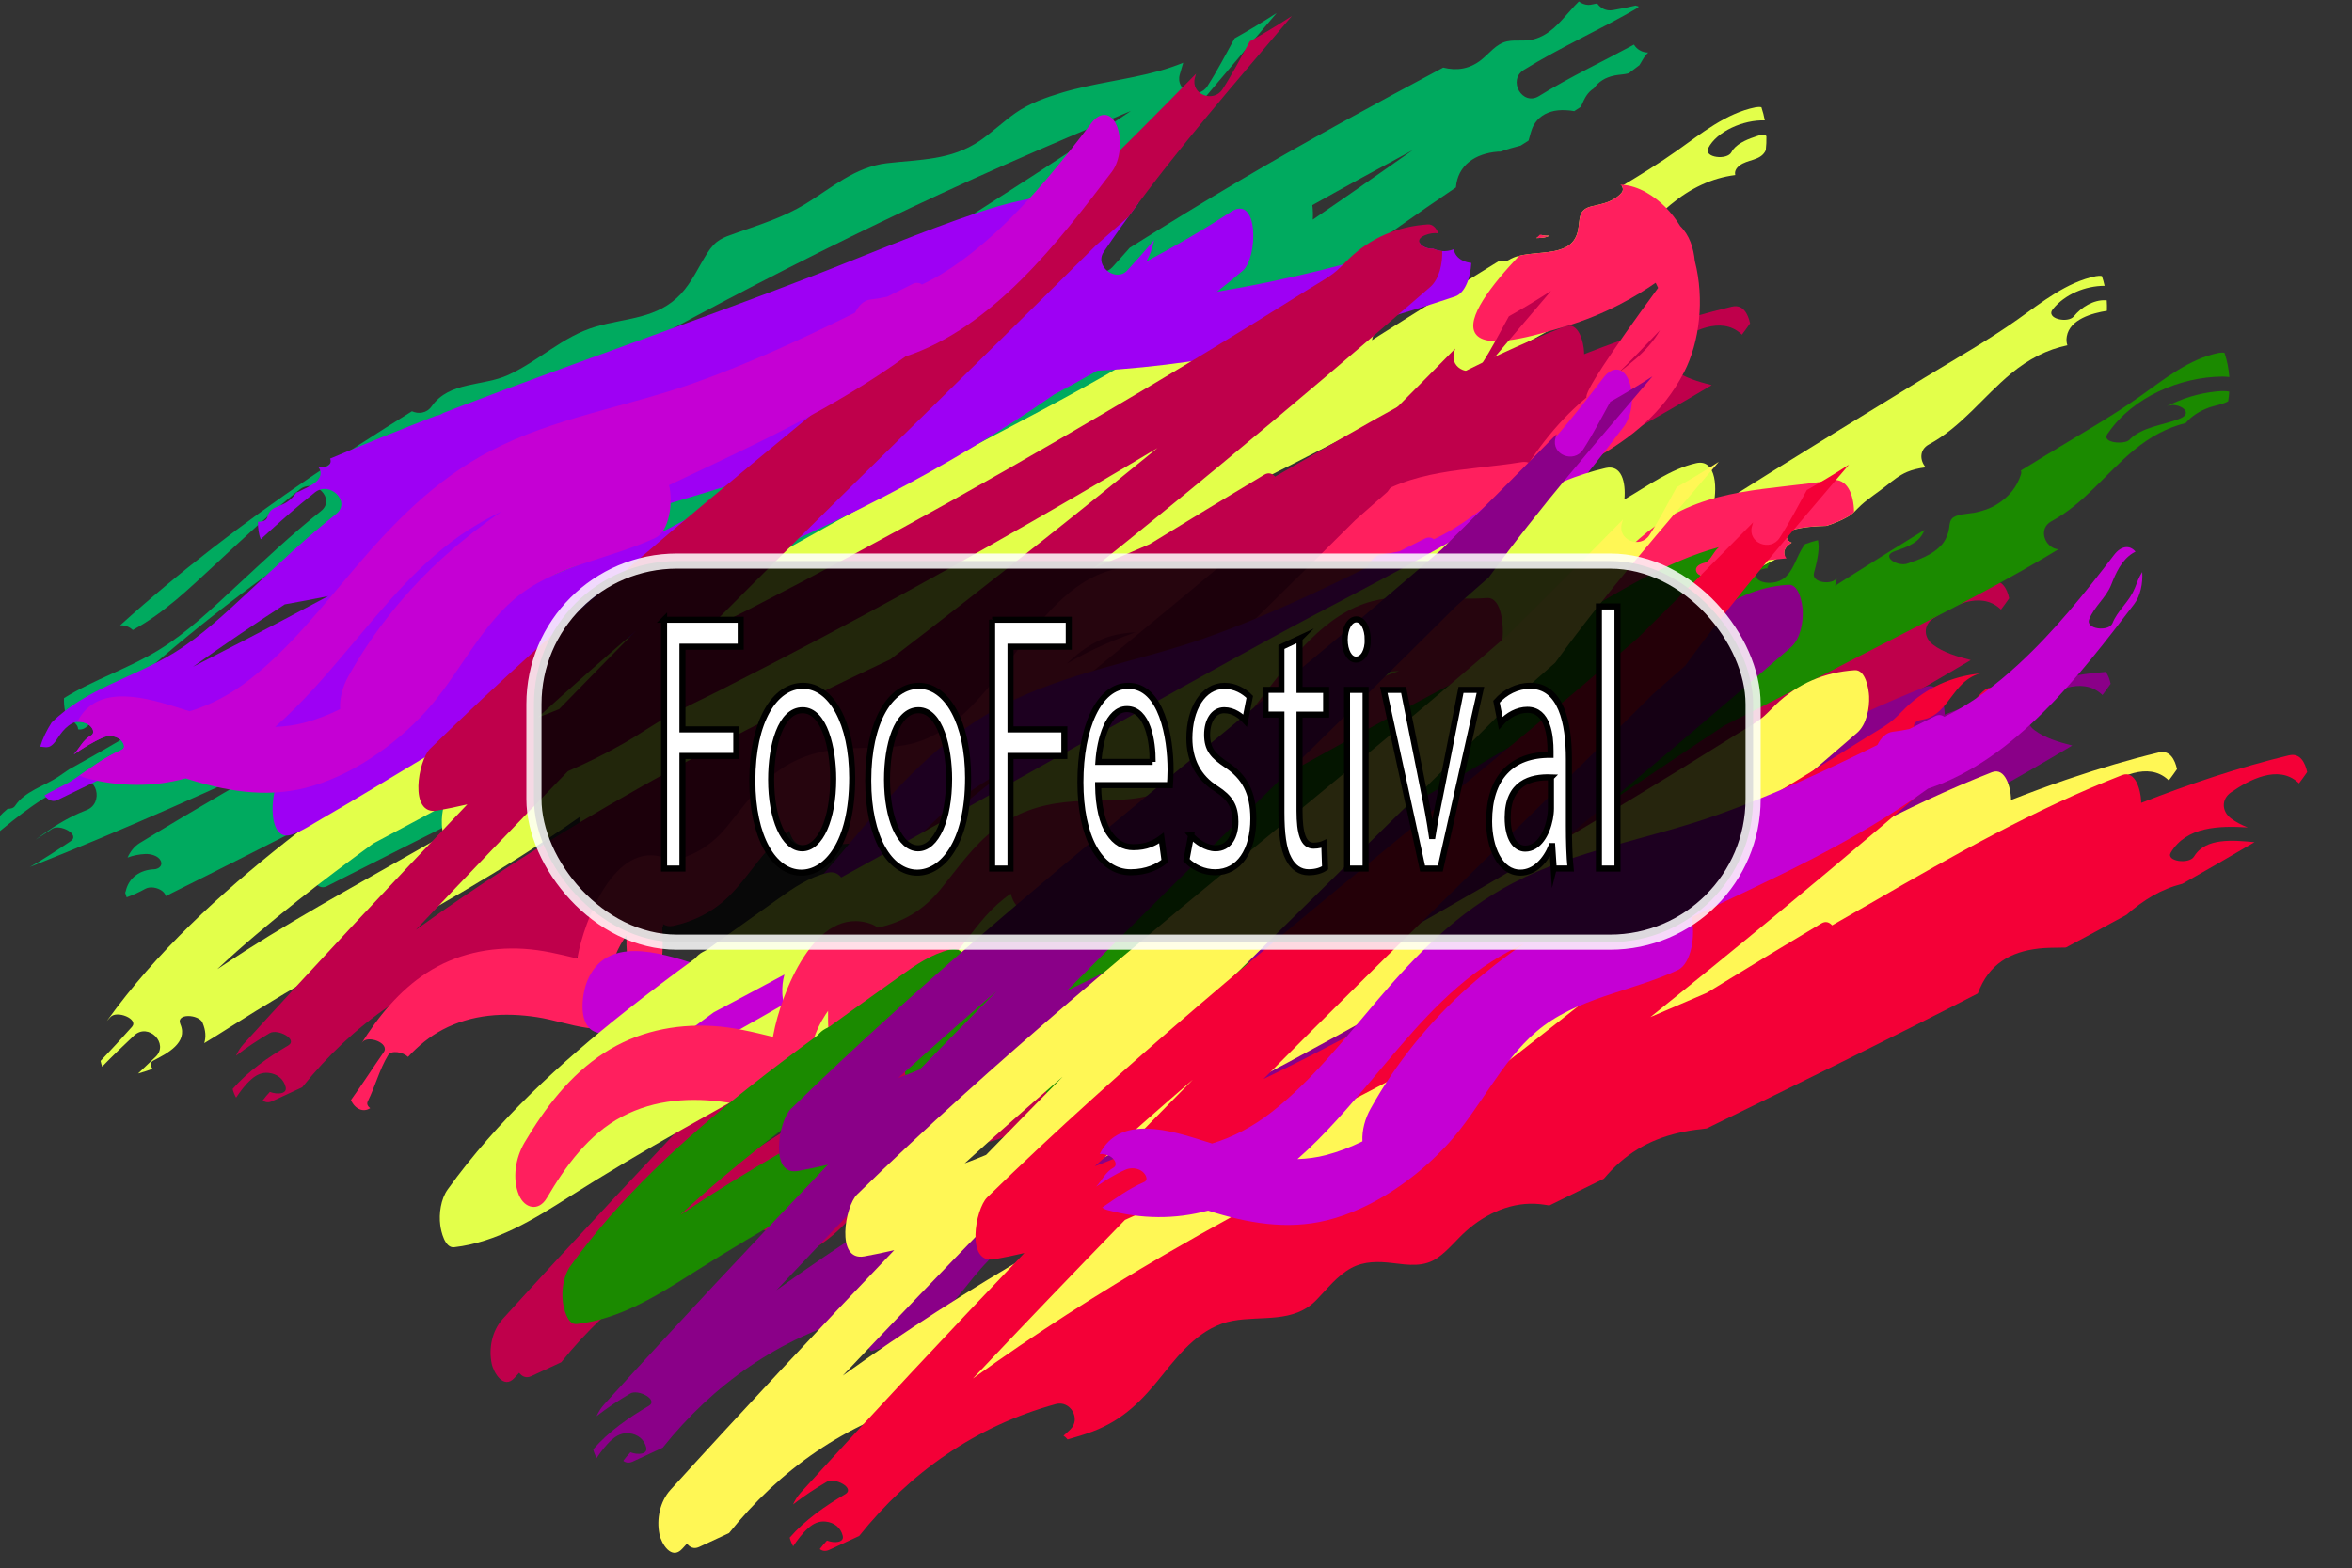 <?xml version="1.0" encoding="UTF-8"?><svg id="Layer_1" xmlns="http://www.w3.org/2000/svg" width="777.47" height="518.45" viewBox="0 0 777.47 518.45"><rect x="0" y="0" width="777.47" height="518.45" fill="#333333" stroke="none"/><defs><style>.cls-1{fill:#fff755;}.cls-2{fill:#00aa5f;}.cls-3{fill:#bf004b;}.cls-4{fill:#c500d4;}.cls-5{fill:#8a0088;}.cls-6{opacity:.85;stroke:#fff;stroke-width:5px;}.cls-6,.cls-7{stroke-miterlimit:10;}.cls-8{fill:#9e00f4;}.cls-9{fill:#1b8a00;}.cls-10{fill:#ff1f5e;}.cls-11{fill:#e3ff4a;}.cls-7{fill:#fff;stroke:#000;stroke-width:2px;}.cls-12{fill:#f40037;}</style></defs><path class="cls-2" d="M481.27,61.94c.57-7.25,6.3-11.22,13.92-11.8,.27-.02,.54-.02,.83-.01,2.16-.78,4.26-1.38,6.07-1.84,.18-.05,.37-.09,.55-.14,.88-.56,1.76-1.11,2.63-1.67,.53-1.69,.83-3.49,1.68-5.04,1.43-2.62,3.87-4.16,6.77-4.76,1.73-.36,3.52-.31,5.26-.14,.59,.06,1.05,.14,1.4,.21,.73-.48,1.46-.96,2.18-1.44,.04-.1,.08-.19,.13-.3,1.18-2.7,2.03-4.43,4.19-5.82,1.54-2.17,3.69-3.59,6.83-4.23,1.5-.31,3.14-.31,4.64-.72,1.2-.89,2.39-1.79,3.58-2.7,.75-1.14,1.34-2.43,2.2-3.44,.23-.27,.46-.51,.7-.74-.09,0-.17,0-.26,0-1.78-.03-3.56-1.07-4.45-2.61-10.47,5.66-21.28,10.74-31.41,17.02-5.48,3.4-10.47-5.27-5-8.66,12.2-7.57,25.39-13.36,37.79-20.59,.05-.13,.09-.27,.13-.4-.32-.1-.65-.19-.97-.28-2.49,.56-4.99,1.09-7.5,1.51-2.32,.39-4.13-.68-5.2-2.22-.58,.1-1.17,.22-1.75,.36-1.52,.37-3.08-.1-4.3-1.01-1.05,.99-2,2.1-2.86,3.06-3.55,3.96-6.72,7.99-12.08,9.45-2.92,.79-5.85,.08-8.74,.67-3.62,.73-5.86,3.98-8.63,6.16-3.86,3.04-8.09,3.63-12.54,2.52-22.48,12.01-44.89,24.15-66.85,37.11-12.37,7.3-24.62,14.82-36.78,22.48-1.9,2.17-3.81,4.33-5.77,6.45-1.64,1.78-3.89,1.77-5.68,.83-6.92,4.43-13.82,8.9-20.69,13.42-24.43,13.13-48.83,26.18-73.6,38.68-44.07,22.25-87.85,45.1-132.15,66.89,2.26-1.38,4.52-2.77,6.78-4.14,21.83-13.28,43.65-26.59,65.41-39.99,32.46-19.98,64.84-40.1,97.02-60.53,25.35-16.1,50.67-32.29,75.53-49.14,13.42-17.1,27.69-33.52,41.75-50.11-4.56,2.94-9.2,5.75-13.93,8.39-2.94,5.34-5.74,10.78-8.99,15.81-3.02,4.67-10.67,1.74-9.14-3.82,.36-1.31,.75-2.62,1.15-3.93-2.57,1.05-5.22,1.95-7.95,2.71-10.61,2.93-21.63,4.02-32.18,7.19-5.29,1.59-10.69,3.5-15.25,6.68-4.13,2.88-7.75,6.42-11.92,9.26-9.49,6.45-19.8,6.11-30.66,7.38-10.55,1.24-18.24,8.15-26.96,13.49-6.98,4.27-14.86,6.77-22.54,9.46-4.93,1.73-7.06,2.34-9.94,6.9-2.82,4.46-4.98,9.43-8.62,13.34-7.72,8.31-18.13,7.9-28.17,10.84-10.92,3.2-18.78,11.35-28.92,15.97-8.42,3.84-19.48,2.08-25.28,10.33-1.69,2.41-4.44,2.64-6.56,1.68-11.48,7.14-22.83,14.48-33.99,22.09-21.83,14.88-42.88,30.96-62.47,48.68,.96-.06,1.95,.16,2.82,.57,.36,.17,.9,.53,1.38,.97,.07-.04,.14-.07,.21-.11,10.04-5.46,18.46-13.62,26.79-21.33,9.22-8.52,18.3-17.18,28.15-24.99,4.99-3.96,12.08,3.11,7.04,7.11-9.85,7.81-18.93,16.47-28.15,24.99-7.96,7.36-16.06,15.15-25.33,20.86-10.11,6.23-21.61,9.85-31.46,16-.05,1.5,.07,2.98,.35,4.36,.17,.83,.51,1.79,.97,2.69,.71,.18,1.39,.49,1.93,.88,.73,.53,1.45,1.5,1.39,2.36,.99,.25,2.09-.03,3.24-1.17,41.72-41.25,91.3-73.58,141.98-102.68,52.39-30.08,105.95-58.37,161.22-82.81,13.79-6.1,27.67-12,41.6-17.77-22.05,14.9-44.46,29.28-66.91,43.55-31.5,20.03-63.2,39.76-94.99,59.34-22.41,13.81-44.88,27.53-67.37,41.21-11.17,6.8-22.31,13.65-33.47,20.47-29.27,17.9-58.24,36.54-88.28,53.13-1.21,.84-2.42,1.68-3.65,2.5-4.66,3.09-11.01,4.73-14.17,9.54-.48,.73-1.43,1.02-2.49,1.01-.51,.44-1.03,.87-1.52,1.33-2.21,2.03-3.39,5.19-3.8,8.35,8.85-7.4,17.72-14.69,28.75-18.91,6.03-2.3,8.6,7.37,2.64,9.65-6.13,2.34-11.61,5.84-16.81,9.8,1.84-1.2,3.67-2.42,5.5-3.64,2.5-1.67,9.44,1.86,6.05,4.13-4.42,2.95-8.83,5.91-13.45,8.51,31.23-12.4,61.93-26.04,92.3-40.41-18.87,10.41-37.52,21.21-55.91,32.45-1.89,1.15-3.21,2.88-4.08,4.85,1.87-.71,3.89-1.1,5.9-1.18,1.68-.07,4.25,.54,5.06,2.25,.76,1.61-.68,2.74-2.24,2.8-4.52,.18-8.35,2.71-9.34,7.28-.04,.18-.11,.33-.18,.47,.14,.51,.3,1.02,.49,1.52,2.1-.77,4.13-1.67,6.1-2.78,1.64-.93,4.03-.44,5.51,.58,.59,.41,1.15,1.09,1.33,1.78,17.69-8.8,35.32-17.71,52.88-26.76-4.36,4.87-6.78,10.36-5.66,17.8,.36,2.36,2.72,7.4,6.02,5.71,38.33-19.51,76.91-38.44,114.78-58.83,38.3-20.62,76.39-41.66,114.04-63.45,18.97-10.98,39.34-20.59,55.95-35.12,2.48-2.17,4.45-9.74,3.69-15.08,15.28-10.47,30.57-20.94,45.81-31.46,13-8.98,25.82-18.28,38.94-27.09ZM192.02,228.67c7.17-5.16,14.36-10.32,21.55-15.46,6.85-3.74,13.69-7.49,20.53-11.24,15.37-7.1,30.77-14.1,46.18-21.12-29.23,16.27-58.58,32.36-88.25,47.82ZM433.8,67.82c10.99-6.17,22.07-12.2,33.18-18.17-7.37,5.12-14.69,10.31-22.07,15.41-3.65,2.52-7.3,5.03-10.96,7.55,.09-1.59,.06-3.26-.15-4.79Z"/><path class="cls-11" d="M512.23,77.88c-.84,.11-1.81,.02-2.71-.2-.57,.35-1.14,.7-1.71,1.05,1.6-.05,3.22-.08,4.42-.85Z"/><path class="cls-11" d="M583.61,44.73c-.88-.6-3,.33-3.84,.61-2.53,.84-6.13,2.41-7.4,4.94-1.41,2.8-9.28,1.84-7.71-1.28,2.81-5.6,11.71-9.45,18.71-9.19-.27-1.46-.64-2.91-1.13-4.37-.59-.11-1.24-.1-1.97,.04-9.68,1.94-17.95,8.68-25.82,14.26-5.92,4.2-12.12,8.03-18.36,11.78,.5,.67,.5,1.59-.13,2.29-2.61,2.92-6.03,3.54-9.68,4.37-4.95,1.13-3.8,4.31-4.75,8.39-2.27,9.69-16.19,5.25-22.67,9.32-.84,.53-2.14,.62-3.39,.42-13.17,8.11-26.33,16.25-39.4,24.52-.86,.54-1.7,1.1-2.55,1.64,1.74-6.26,1.45-16.69-5.37-15.18-8.52,1.9-16.18,7.64-23.75,12,.53-5.8-.97-11.59-6.17-10.4-18.92,4.34-35.69,15.35-52.33,24.88-18.92,10.84-38.5,20.57-57.64,31.03-40.12,21.91-79.82,44.57-119.77,66.78-7.65,4.25-15.32,8.48-22.99,12.69-1.05-1.35-2.52-2.02-4.44-1.57-6.21,1.48-11.35,5.02-16.48,8.69-5.43,3.88-10.87,7.74-16.29,11.63-2.39,1.71-4.76,3.43-7.14,5.15-.47,.25-.93,.5-1.39,.74-1,.53-1.84,1.26-2.53,2.13-7.67,5.61-15.27,11.32-22.72,17.22-21.88,17.33-42.72,36.41-59.08,59.16-.02,.02-.03,.05-.04,.07,.37-.41,.75-.82,1.12-1.23,2.08-2.34,9.43,.62,7.12,3.23-3.39,3.82-6.86,7.57-10.38,11.28,.13,.59,.3,1.25,.52,1.9,3.42-3.54,6.98-6.93,10.56-10.3,4.68-4.41,11.74,2.69,7.04,7.11-1.92,1.81-3.84,3.62-5.73,5.46,1.62-.45,3.21-.98,4.79-1.56-.67-.9-.97-2.08,.28-2.73,4.46-2.28,11.54-5.91,8.93-12-1.64-3.8,6.12-3.3,7.3-.55,1.1,2.56,1.19,4.81,.58,6.79,2.72-1.63,5.41-3.32,8.07-5.02,12.19-7.75,24.56-15.08,37.15-22.18,26.81-15.11,53.92-29.9,79.06-47.72-1.04,6.22,.4,13.45,6.12,12.58,11.87-1.81,22.52-8.82,32.21-15.53,9.63-6.67,18.66-14.14,28.09-21.09,.02,.59,.07,1.15,.13,1.65,.33,2.49,2.2,9.14,6.18,7.05,43.25-22.65,83.86-49.9,124.26-77.19,9.37-6.33,18.78-12.6,28.2-18.82,14.68-7.31,29.19-14.94,43.76-22.5,20.68-10.74,41.63-20.98,61.71-32.81,1.63-.96,3.26-1.94,4.88-2.92-4.31-.3-7.01-6.73-2.28-9.28,10.73-5.78,17.92-15.77,27.15-23.43,6.59-5.47,13.67-8.83,21.4-9.81-.25-1.03,.08-2.12,1.45-3.17,2.56-1.97,6.58-1.57,8.36-4.51,.09-.15,.19-.35,.28-.57,.17-1.53,.23-3.07,.2-4.61-.09-.11-.18-.2-.29-.28ZM146.05,272.58c.04,1.03,.22,2.33,.56,3.59-21.91,12.65-44.31,24.63-65.62,38.25-2.97,1.9-6.03,3.96-9.17,6.01,8.51-7.96,17.48-15.45,26.57-22.66,8.18-6.49,16.55-12.74,24.99-18.89,7.81-4.13,15.59-8.3,23.36-12.49-.57,2.01-.77,4.16-.68,6.19Z"/><path class="cls-8" d="M481.46,84.52c-.48-.63-.74-1.26-.89-2.02,0-.03,0-.06-.02-.09-1.27,.51-2.69,.72-4.03,.59-.73-.07-1.43-.24-2.11-.51-.27-.1-.47-.18-.64-.25-1.93,.15-4.11-.87-4.56-2.09-21.86,6.88-44.27,12.57-66.95,16.3,2.88-2.24,5.71-4.53,8.49-6.9,5.15-4.39,5.33-25.5-3.87-19.51-9.11,5.94-18.47,11.39-28.01,16.45,1.09-1.74,2.07-4.35,2.61-7.09-2.88,3.38-5.8,6.71-8.81,9.97-3.83,4.15-11-1.4-7.83-6.08,3.72-5.51,7.58-10.9,11.53-16.22-8.63-1.34-17.33-2.6-26.09-2.35-9.39,.27-18.16,2.61-27.02,5.57-18.85,6.29-37.1,14.2-55.63,21.34-37.76,14.57-76.06,27.71-113.88,42.12-2.41,.92-4.83,1.85-7.24,2.78-.73,.54-1.54,.83-2.37,.92-11.74,4.56-23.42,9.28-35.02,14.17,.76,1.67-.84,3.52-4.02,2.67h0c.67,.7,1.03,1.6,.82,2.72-.5,2.8-5,4.35-7.16,5.53-.23,.13-.5,.21-.79,.26-1.13,1.69-2.43,2.98-4.41,3.91-2.47,1.16-4.35,1.29-5.18,4.22-.34,1.2-1.66,1.65-3.12,1.56-.01,2.17,.28,4.23,.92,5.81,5.81-5.33,11.69-10.58,17.88-15.48,4.99-3.96,12.08,3.11,7.04,7.11-9.85,7.81-18.93,16.47-28.15,24.99-7.96,7.36-16.06,15.15-25.33,20.86-13.46,8.29-29.36,11.96-40.58,23.13-1.6,2.52-2.91,5.18-3.76,7.95,1.23,.1,2.36,.47,3.47-.2,1.34-.82,2.18-2.52,3.09-3.76,1.12-1.54,2.38-2.86,4.06-3.78,1.64-.89,4.04-.48,5.51,.58,1.11,.81,2.21,2.63,.54,3.54-2.51,1.37-3.67,4.14-5.58,6.19,3.08-2.1,6.22-4.11,9.7-5.61,1.73-.75,3.96-.59,5.51,.58,.98,.75,2.34,2.77,.54,3.54-5.83,2.52-10.7,6.39-15.96,9.88-2.9,1.92-6.45,3.28-9.48,5.19,1.04,1.34,2.58,2.33,4.28,1.51,16.44-7.91,32.75-16.06,48.98-24.38-2.22,3.36-2.62,8.81-1.85,12.54,.51,2.45,2.63,7.37,6.02,5.71,15.73-7.66,31.72-14.72,47.85-21.46-8.61,6.3-17.23,12.59-26.05,18.6-4.8,3.28-6.13,23.26,2.37,20.46,3.64-1.2,7.1-3.59,10.4-5.48,5.5-3.16,10.95-6.42,16.39-9.68,10.54-6.34,21.05-12.71,31.68-18.91,35.11-20.51,70.1-41.21,105.03-62.02,10.98-5,21.86-10.23,32.59-15.79,19.36-10.03,38.13-21.17,56.02-33.64,4.78-2.56,9.53-5.18,14.24-7.88,40.26-2.24,80.33-11.82,118.34-24.56,3.28-1.1,5.11-6.14,5.38-11.09-1.93-.21-3.79-.97-4.9-2.43ZM78.96,212.64c-5.04,2.62-10.1,5.22-15.16,7.81,9.9-7.07,20.32-14.12,30.34-20.64,4.8-.84,9.59-1.76,14.36-2.73-9.82,5.24-19.66,10.44-29.54,15.57Zm149.4-41.76c-2.73,1.45-5.46,2.89-8.19,4.33-23.49,9.61-47.23,18.67-70.75,27.99,14.63-11.46,30.93-20.88,47.76-29.46,6.98-2.1,13.95-4.21,20.92-6.31,12.88-3.89,25.76-7.77,38.61-11.76-9.45,5.08-18.88,10.18-28.35,15.21Zm103.45-77.56c-7.38,2.96-14.86,5.62-22.39,8.18-.26-1.19-.74-2.73-1.45-4,1.88-.71,3.76-1.41,5.65-2.1,9.97-3.64,20.35-7.84,31.03-8.63,.79-.06,1.57-.08,2.36-.11-4.98,2.43-10.09,4.61-15.2,6.66Z"/><path class="cls-3" d="M572.53,101.37c-16.69,4.02-32.93,9.49-48.89,15.73,0-.26,0-.52-.02-.78-.13-3.01-1.74-10.19-6.33-8.39-28.73,11.24-55.66,26.45-82.3,41.9-4.49,2.61-9,5.17-13.51,7.75-.94-1.03-2.13-1.49-3.59-.62-12.66,7.56-25.26,15.23-37.83,22.94-6.22,2.66-12.44,5.33-18.66,8.02,13.88-11.12,27.68-22.34,41.38-33.68,23.57-19.5,46.88-39.31,69.99-59.36,3.09-2.68,4.1-7.98,3.96-11.89-.07,0-.14,0-.21,0-.73-.07-1.43-.24-2.11-.51-.27-.1-.47-.18-.64-.25-3.17,.24-7.03-2.65-2.79-4.43,1.43-.6,2.96-.88,4.52-.66-.73-1.71-1.85-3.06-3.52-2.95-9.96,.66-18.84,4.42-26.09,11.37-1.83,1.76-3.37,3.55-5.41,5.04-2.57,1.88-5.45,3.44-8.14,5.14-5.71,3.59-11.43,7.15-17.17,10.69-22.11,13.64-44.46,26.87-66.91,39.92-22.06,12.83-44.34,25.27-66.83,37.33-11.24,6.03-22.54,11.96-33.89,17.8-4.61,2.37-9.34,4.63-14.04,6.93,42.58-42.87,86.12-84.76,128.91-127.41,3.53-3.08,7.04-6.17,10.55-9.28,16.78-23.14,35.61-44.64,54.09-66.44-4.56,2.94-9.2,5.75-13.93,8.39-2.94,5.34-5.74,10.78-8.99,15.81-3.02,4.67-10.67,1.74-9.14-3.82,.12-.43,.26-.87,.38-1.3l-.15,.15c-12.52,12.77-25.16,25.41-37.87,37.99-47.45,41.33-97.07,80.34-144.81,121.19-24.07,20.6-47.69,41.72-70.36,63.85-3.96,3.87-7.16,22.17,2.37,20.46,3.33-.6,6.63-1.29,9.92-2.06-24.97,26.11-49.66,52.49-73.95,79.23-1.04,1.15-1.88,2.47-2.51,3.9,3.54-2.79,7.34-5.27,11.16-7.51,2.59-1.52,9.52,2.09,6.05,4.13-6.66,3.91-13.24,8.48-18.32,14.35,.19,.85,.59,1.89,1.14,2.86,1.46-2.17,3.05-4.31,5.01-6.04,1.66-1.47,3.48-2.38,5.77-2.13,2.78,.3,4.98,2.01,5.61,4.73,.52,2.24-2.75,2.5-5.22,1.55-.42,.44-.87,.94-1.22,1.36-.4,.48-.78,.96-1.16,1.46,.84,.63,1.87,.83,3.12,.26,3.32-1.51,6.61-3.07,9.92-4.6,16.74-20.92,38.39-36.3,64.97-43.62,4.81-1.32,8.43,4.88,4.84,8.38-.74,.73-1.51,1.42-2.28,2.1,.53,.31,.98,.72,1.35,1.21,2.76-.79,5.52-1.59,8.2-2.6,10.27-3.85,16.53-10.39,23.23-18.81,6.11-7.68,13.03-15.99,23.18-17.82,9.74-1.76,20.04,.89,27.64-6.88,3.68-3.76,6.82-8.01,11.55-10.58,4.2-2.28,8.96-2.19,13.59-1.63,5.31,.64,10.45,1.48,15.08-1.84,3.43-2.46,6.09-5.9,9.22-8.7,6.71-5.99,15.38-9.89,24.47-8.94,1.01,.11,2.05,.27,3.1,.44,6-2.96,12-5.9,18-8.84,.4-.47,.81-.94,1.21-1.39,7-7.76,15.09-12.12,25.35-14.16,2.45-.49,4.95-.8,7.45-1.08,29.98-14.65,59.93-29.37,89.61-44.62,.24-.61,.48-1.22,.75-1.82,4-9.01,11.66-12.52,21.13-13.19,2.33-.16,4.79-.09,7.23-.18,6.7-3.56,13.37-7.16,20.03-10.81,5.78-5.03,11.42-8.48,18.53-10.28,9.56-5.39,19.07-10.89,28.51-16.5-4.44-1.13-9.06-2.49-12.49-5.09-3.1-2.35-3.28-6.35,.03-8.64,5.99-4.15,15.54-9.2,22.13-3.26,.11,.1,.21,.21,.31,.31,.46-.6,.92-1.21,1.35-1.82,.45-.63,.91-1.27,1.36-1.92-.68-3.17-2.38-6.4-5.96-5.53ZM210.09,208.67c-8.44,8.57-16.86,17.15-25.25,25.77-2.34,.98-4.7,1.9-7.08,2.79,10.64-9.67,21.43-19.18,32.32-28.57Zm133.04-28.76c-16.16,12.79-32.41,25.55-48.82,38.09-31.8,14.92-63.13,30.82-93.51,48.51-21.72,12.65-42.93,26.21-63.33,40.9,16.62-17.6,33.38-35.07,50.26-52.43,6.38-2.77,12.63-5.89,18.7-9.36,4.96-2.83,9.63-6.19,14.64-8.9,5.6-3.03,11.43-5.71,17.11-8.59,11.38-5.78,22.71-11.65,33.98-17.62,37.37-19.78,74.15-40.69,110.45-62.38-13.08,10.69-26.23,21.3-39.48,31.79Z"/><path class="cls-4" d="M369.08,41.41c-1.83-4.38-5.47-4.44-8.2-.86-9.73,12.74-19.79,25.29-31.62,36.18-7.23,6.65-15.44,13.07-24.51,17.35-.84-.62-1.86-.81-3.08-.19-2.79,1.4-5.58,2.8-8.37,4.2-1.8,.41-3.63,.73-5.49,.93-2.26,.24-3.98,1.98-5.17,4.38-17.35,8.56-34.91,16.74-53.16,23.21-22.37,7.93-46.16,11.4-67.38,22.48-18.2,9.51-31.88,23.57-45.02,39.02-10.82,12.72-21.27,26.12-34.48,36.51-6.26,4.93-12.94,8.44-19.92,10.55-.7-.22-1.39-.44-2.08-.66-11.44-3.63-28.37-9.11-35.06,4.15,1.37-.13,2.87,.29,3.91,1.04,1.11,.81,2.21,2.63,.54,3.54-2.52,1.37-3.68,4.15-5.6,6.2,3.09-2.11,6.23-4.11,9.72-5.62,1.73-.75,3.96-.59,5.51,.58,.98,.75,2.34,2.77,.54,3.54-5.02,2.17-9.33,5.34-13.79,8.41,.51,.35,1.08,.64,1.75,.82,11.21,3.03,22.52,3.1,33.23,.18,12.86,4.1,26.04,6.51,39.42,3.19,15.04-3.74,29.75-14.05,40.07-25.42,10.45-11.5,17.23-26.81,29.04-36.93,13.08-11.21,31.53-13.25,46.78-20.37,4.49-2.1,5.97-11.68,4.49-17.42,13.54-6.46,27.18-12.72,40.49-19.64,13.05-6.79,25.79-14.26,37.7-22.91,28.88-9.61,50.48-37.85,68.14-60.98,3.02-3.96,3.51-10.96,1.62-15.47ZM147.67,183.25c-13.01,11.57-24.11,25.25-32.58,40.46-1.76,3.17-2.87,7.03-2.67,10.76-3.87,1.9-7.87,3.44-11.92,4.51-3.19,.84-6.38,1.24-9.56,1.35,9.03-7.91,16.89-17.15,24.65-26.33,11.94-14.12,23.74-28.89,39.51-38.97,3.42-2.19,6.95-4.1,10.53-5.83-6.22,4.32-12.23,8.97-17.96,14.06Z"/><path class="cls-10" d="M502.95,152.79c-18.37,2.98-36.21,2.07-52.01,13.49-12.67,9.15-21.59,23.51-35.77,30.49-3.04,1.5-6.21,2.65-9.44,3.64,.08-.46,.14-.91,.19-1.34,.27-2.59-.03-11.91-4.65-11.55-11.14,.87-22.85-1.9-33.78,.95-14.06,3.66-23.96,17.24-32.37,28.11-9.43,12.19-19.76,26.88-35.98,29.78-7.26,1.3-14.75,.56-22.06,1.34-7.72,.83-14.41,3.08-20.65,7.8-6.48,4.9-11.03,11.59-16.12,17.8-5.03,6.12-10.84,9.74-18.62,11.41h-.02c-.56-.45-1.2-.83-1.93-1.09-16.57-5.9-26.61,20.83-28.8,32.68-.04,.19-.07,.4-.11,.61-5.89-1.44-11.65-2.85-17.74-3.21-11.36-.67-22.41,1.73-32,7.92-9.13,5.9-16.09,14.5-21.8,23.66,.15-.22,.3-.44,.45-.66,1.76-2.54,9.18,.26,7.12,3.23-3.65,5.26-7.11,10.65-10.85,15.85,1.32,2.99,4.08,4.2,6.36,2.68-.81-.62-1.22-1.41-.81-2.23,2.5-5,3.81-10.45,6.72-15.26,1.08-1.79,4.9-1.08,6.6,.54,3.32-3.58,7.08-6.71,11.44-9.01,9.72-5.12,20.5-5.76,31.21-4.13,10.74,1.63,22.67,7.86,32.44-.04,5.87-4.75,8.41-12.66,8.93-19.94,.24-3.36,.17-6.81,0-10.17,.06,1.05,.52-.41,.24-.44,.04-.04,.08-.08,.13-.13,.9,.59,1.98,.82,3.28,.54,7.06-1.52,13.41-4.83,18.56-9.93,4.56-4.52,8.03-9.93,12.25-14.73,2.3-2.62,4.81-4.9,7.56-6.77,.69,2.77,2.16,4.77,4.5,4.8,16.43,.16,33.15-1.68,47.97-9.25,15.84-8.09,27.13-22.08,42.5-30.74,7.79-4.39,16.12-7.73,24.62-10.47,9.24-2.98,18.86-4.74,28.06-7.81,15.95-5.31,25.6-17.31,37.54-28.26,7.93-7.28,16.33-12.59,26.97-14.87,10.09-2.16,20.56-2.23,30.75-3.88,7.22-1.17,8.26-22.9-.87-21.42ZM206.1,316.75c-1.09,.67-2.24,1.09-3.41,1.35,.79-2.68,1.86-5.03,3.67-7.81,.23-.36,.47-.7,.72-1.03-.04,2.14,0,4.3,.17,6.39v.02c-.35,.38-.53,.71-1.14,1.09Zm156.2-102.41c-3.29,1.55-6.52,3.26-9.67,5.12,3.08-2.99,6.42-5.59,10.18-7.46,3.95-1.97,8.2-2.73,12.58-2.95-4.44,1.55-8.82,3.29-13.09,5.29Z"/><path class="cls-10" d="M512.23,77.88c-.99,.13-2.15,0-3.16-.32-.39,.38-.79,.77-1.19,1.17,1.58-.05,3.17-.09,4.35-.85Z"/><path class="cls-10" d="M439.43,186.47c.55,4.01,63.5-1.26,63.45-5.18-.01-.84-3.56-.5-4.8-3.46-1.52-3.63-1.31-7.83-.08-11.59-33.37,14.26-58.93,17.66-58.57,20.23Z"/><path class="cls-10" d="M560.26,86.48c-.42-4.55-1.82-8.77-4.85-11.73-2.78-4.55-6.48-8.42-11.21-11.12-2.66-1.52-5.34-2.34-7.98-2.57-.21-.02-.43,0-.64-.02,.97,.63,1.18,1.87,.39,2.76-2.61,2.92-6.03,3.54-9.68,4.37-4.95,1.13-3.8,4.31-4.75,8.39-1.93,8.27-12.35,6.25-19.39,8.01-9.12,9.66-17.82,20.82-14.39,25.79,3.69,5.36,19.49,.62,29.63-2.42,13.56-4.07,23.65-10.11,29.9-14.45,.29,.56,.56,1.12,.81,1.69-16.4,22.38-24.29,34.46-23.68,36.24-.09,.08-.19,.15-.28,.23-10.22,8.6-17.89,19.1-24.42,30.68-.68,1.21-1.26,2.52-1.7,3.89,9.5-4.06,19.64-9,29.99-15.06,11.01-6.44,21.55-14.39,28.65-28.06,5.25-10.13,6.77-24.26,3.62-36.64Zm-19.74,32.32c-1.79,1.54-3.64,3-5.51,4.44,3.64-3.56,8.19-8.24,13.7-14.06-1.82,3.39-5.09,6.95-8.18,9.62Z"/><path class="cls-3" d="M250.48,406.76c4.81-1.32,8.43,4.88,4.84,8.38-.74,.73-1.51,1.42-2.28,2.11,.53,.31,.98,.72,1.35,1.21,2.76-.79,5.52-1.59,8.2-2.6,10.27-3.85,16.53-10.39,23.23-18.81,6.11-7.68,13.03-15.99,23.18-17.82,9.74-1.76,20.04,.89,27.64-6.88,3.68-3.76,6.82-8.01,11.55-10.58,4.2-2.28,8.96-2.19,13.59-1.63,5.31,.64,10.45,1.48,15.08-1.84,3.43-2.46,6.09-5.9,9.22-8.7,6.71-5.99,15.38-9.89,24.47-8.94,1.01,.11,2.05,.27,3.1,.44,6-2.96,12-5.9,18-8.84,.4-.47,.81-.94,1.21-1.39,7-7.76,15.09-12.12,25.35-14.16,2.45-.49,4.95-.8,7.45-1.08,29.98-14.65,59.93-29.37,89.61-44.62,.24-.61,.48-1.22,.75-1.82,4-9.01,11.66-12.52,21.13-13.19,2.33-.16,4.79-.09,7.23-.18,6.7-3.56,13.37-7.16,20.03-10.81,5.78-5.03,11.42-8.48,18.53-10.28,9.56-5.39,19.07-10.89,28.51-16.5-4.44-1.13-9.06-2.49-12.49-5.09-3.09-2.35-3.28-6.35,.03-8.64,5.99-4.15,15.54-9.2,22.13-3.26,.11,.1,.21,.21,.31,.31,.46-.6,.92-1.21,1.35-1.82,.45-.63,.91-1.27,1.36-1.92-.68-3.17-2.38-6.4-5.96-5.53-16.69,4.02-32.93,9.49-48.89,15.73,0-.26,0-.52-.02-.78-.13-3.01-1.74-10.19-6.33-8.39-28.73,11.24-55.66,26.45-82.3,41.9-4.49,2.61-9,5.17-13.51,7.75-.94-1.03-2.13-1.49-3.59-.62-12.66,7.56-25.26,15.23-37.83,22.94-6.22,2.66-12.44,5.33-18.66,8.02,13.88-11.12,27.68-22.34,41.38-33.68,23.57-19.5,46.88-39.31,69.99-59.36,3.14-2.72,4.13-8.15,3.96-12.08-.11-2.43-1.17-8.86-4.75-8.62-9.96,.66-18.84,4.42-26.09,11.37-1.83,1.76-3.37,3.55-5.41,5.04-2.57,1.88-5.45,3.44-8.14,5.14-5.71,3.59-11.43,7.15-17.17,10.69-22.11,13.64-44.46,26.87-66.91,39.92-22.06,12.83-44.34,25.27-66.83,37.33-11.24,6.03-22.54,11.96-33.89,17.8-4.61,2.37-9.34,4.63-14.04,6.93,42.58-42.87,86.12-84.76,128.91-127.41,3.53-3.08,7.04-6.17,10.55-9.28,16.78-23.14,35.61-44.64,54.09-66.44-4.56,2.94-9.2,5.75-13.93,8.39-2.94,5.34-5.74,10.78-8.99,15.81-3.02,4.67-10.67,1.74-9.14-3.82,.12-.43,.26-.87,.38-1.3l-.15,.15c-12.52,12.77-25.16,25.41-37.87,37.99-47.45,41.33-97.07,80.34-144.81,121.19-24.07,20.6-47.69,41.72-70.36,63.85-3.96,3.87-7.16,22.17,2.37,20.46,3.33-.6,6.63-1.29,9.92-2.06-24.97,26.11-49.66,52.49-73.95,79.23-3.51,3.86-4.7,9.67-3.65,14.75,.62,3.02,3.97,8.66,7.52,4.76,.52-.57,1.05-1.14,1.57-1.71,.96,1.23,2.27,1.9,3.99,1.12,3.32-1.51,6.61-3.07,9.92-4.6,16.74-20.92,38.39-36.3,64.97-43.62Zm45.25-107.2c-8.44,8.57-16.86,17.15-25.25,25.77-2.34,.98-4.7,1.9-7.08,2.79,10.64-9.67,21.43-19.18,32.32-28.57Zm-22.35,46.31c6.38-2.77,12.63-5.89,18.7-9.36,4.96-2.83,9.63-6.19,14.64-8.9,5.6-3.03,11.43-5.71,17.11-8.59,11.38-5.78,22.71-11.65,33.98-17.62,37.37-19.78,74.15-40.69,110.45-62.38-13.08,10.69-26.23,21.3-39.48,31.79-16.16,12.79-32.41,25.55-48.82,38.09-31.8,14.92-63.13,30.82-93.51,48.51-21.72,12.65-42.93,26.21-63.33,40.9,16.62-17.6,33.38-35.07,50.26-52.43Z"/><path class="cls-4" d="M538.33,125.61c-1.83-4.38-5.47-4.44-8.2-.86-9.73,12.74-19.79,25.29-31.62,36.18-7.23,6.65-15.44,13.07-24.51,17.35-.84-.62-1.86-.81-3.08-.19-2.79,1.4-5.58,2.8-8.37,4.2-1.8,.41-3.63,.73-5.49,.93-2.26,.24-3.98,1.98-5.17,4.38-17.35,8.56-34.91,16.74-53.16,23.21-22.37,7.93-46.16,11.4-67.38,22.48-18.2,9.51-31.88,23.57-45.02,39.02-10.82,12.72-21.27,26.12-34.48,36.51-6.26,4.93-12.94,8.44-19.92,10.55-.7-.22-1.39-.44-2.08-.66-11.86-3.76-29.62-9.52-35.76,5.69-1.85,4.58-3.24,15.22,3.28,16.99,11.21,3.03,22.52,3.1,33.23,.18,12.86,4.1,26.04,6.51,39.42,3.19,15.04-3.74,29.75-14.05,40.07-25.42,10.45-11.5,17.23-26.81,29.04-36.93,13.08-11.21,31.53-13.25,46.78-20.37,4.49-2.1,5.97-11.68,4.49-17.42,13.54-6.46,27.18-12.72,40.49-19.64,13.05-6.79,25.79-14.26,37.7-22.91,28.88-9.61,50.48-37.85,68.14-60.98,3.02-3.96,3.51-10.96,1.62-15.47Zm-221.42,141.83c-13.01,11.57-24.11,25.25-32.58,40.46-1.76,3.17-2.87,7.03-2.67,10.76-3.87,1.9-7.87,3.44-11.92,4.51-3.19,.84-6.38,1.24-9.56,1.35,9.03-7.91,16.89-17.15,24.65-26.33,11.94-14.12,23.74-28.89,39.51-38.97,3.42-2.19,6.95-4.1,10.53-5.83-6.22,4.32-12.23,8.97-17.96,14.06Z"/><path class="cls-11" d="M696.39,99.3c-.12-.02-.23-.03-.33-.03-4.01-.23-8.15,2.35-10.56,5.35-1.89,2.34-9.49,.78-6.91-2.42,3.95-4.9,10.75-7.71,17.1-7.71-.24-1.07-.53-2.15-.89-3.22-.59-.11-1.24-.1-1.97,.04-9.68,1.93-17.95,8.68-25.82,14.26-9.84,6.98-20.45,12.94-30.74,19.24-22.6,13.86-45.24,27.68-67.64,41.86-.86,.54-1.7,1.1-2.55,1.64,1.74-6.26,1.45-16.69-5.37-15.18-8.52,1.9-16.18,7.64-23.75,12,.53-5.8-.97-11.59-6.17-10.4-18.92,4.34-35.69,15.35-52.33,24.88-18.92,10.84-38.5,20.57-57.64,31.03-40.12,21.91-79.82,44.57-119.77,66.78-7.65,4.25-15.32,8.48-22.99,12.69-1.05-1.35-2.52-2.02-4.44-1.57-6.21,1.48-11.35,5.02-16.48,8.69-5.43,3.88-10.87,7.74-16.29,11.63-2.39,1.71-4.76,3.43-7.14,5.15-.47,.25-.93,.5-1.39,.74-1,.53-1.84,1.26-2.53,2.13-7.67,5.61-15.27,11.32-22.72,17.22-21.88,17.33-42.72,36.41-59.08,59.16-2.29,3.19-2.95,8.07-2.45,11.83,.26,1.99,1.47,7.64,4.59,7.28,14.09-1.63,26.27-9.19,38.01-16.66,12.19-7.75,24.56-15.08,37.15-22.18,26.81-15.11,53.92-29.9,79.06-47.72-1.04,6.22,.4,13.45,6.12,12.58,11.87-1.81,22.52-8.82,32.21-15.53,9.63-6.67,18.66-14.14,28.09-21.09,.02,.59,.07,1.15,.13,1.65,.33,2.49,2.2,9.14,6.18,7.05,43.25-22.65,83.86-49.9,124.27-77.19,9.37-6.33,18.78-12.6,28.2-18.82,14.68-7.31,29.19-14.94,43.76-22.5,5.51-2.86,11.03-5.69,16.56-8.52-.36-1.29,.23-2.73,2.39-4.01-.51-.19-.96-.46-1.26-.88-1.01-1.41-.16-2.8,1.43-3.28,3.55-1.08,7.57-1.27,11.31-1.4,2.47-.77,4.88-1.79,7.08-3.03,1.89-1.06,2.78-2.37,4.4-3.84,2.55-2.32,5.64-4.27,8.35-6.42,2.11-1.67,4.28-3.45,6.78-4.52,1.66-.71,3.87-1.28,6.22-1.55-1.93-2.16-2.23-5.8,1.05-7.57,10.73-5.78,17.92-15.77,27.15-23.43,5.79-4.8,11.96-7.98,18.62-9.35-.29-.83-.39-1.8-.19-2.93,.97-5.68,8.43-7.71,13.26-8.47,.04-1.15,.02-2.3-.06-3.46Zm-437.79,229.1c.04,1.03,.22,2.33,.56,3.59-21.91,12.65-44.31,24.63-65.62,38.25-2.97,1.9-6.03,3.96-9.17,6.01,8.51-7.96,17.48-15.45,26.57-22.66,8.18-6.49,16.55-12.74,24.99-18.89,7.81-4.13,15.59-8.3,23.36-12.49-.57,2.01-.77,4.16-.68,6.19Z"/><path class="cls-10" d="M592.25,179.41c-.51-.19-.96-.46-1.26-.88-1.01-1.41-.16-2.8,1.43-3.28,3.55-1.08,7.57-1.27,11.31-1.4,2.47-.77,4.88-1.79,7.08-3.03,.83-.47,1.47-.99,2.06-1.54-.07-5.9-2.35-11.33-7.36-10.51-20.6,3.34-40.6,2.33-58.33,15.13-14.2,10.26-24.21,26.36-40.11,34.19-3.41,1.68-6.96,2.97-10.58,4.08,.09-.52,.16-1.03,.21-1.5,.3-2.9-.04-13.35-5.22-12.95-12.49,.97-25.63-2.13-37.88,1.06-15.77,4.11-26.87,19.33-36.3,31.52-10.58,13.66-22.16,30.14-40.35,33.39-8.15,1.45-16.53,.62-24.74,1.51-8.65,.93-16.15,3.46-23.15,8.75-7.26,5.49-12.37,13-18.07,19.96-5.63,6.87-12.16,10.92-20.88,12.79h-.02c-.63-.51-1.34-.93-2.16-1.22-18.59-6.61-29.84,23.35-32.3,36.64-.04,.22-.08,.45-.12,.69-6.61-1.62-13.06-3.2-19.89-3.6-12.74-.75-25.13,1.94-35.89,8.88-11.28,7.29-19.62,18.25-26.36,29.69-2.94,4.99-4.12,11.86-1.82,17.35,1.85,4.42,6.5,5.54,9.2,.96,6.2-10.53,13.8-21.09,24.87-26.92,10.9-5.74,22.99-6.46,35-4.64,12.04,1.83,25.42,8.81,36.38-.05,6.58-5.32,9.43-14.2,10.01-22.36,.27-3.77,.19-7.63,0-11.4,.06,1.18,.58-.46,.27-.49,.05-.05,.09-.09,.15-.14,1.01,.66,2.23,.92,3.68,.61,7.91-1.7,15.04-5.41,20.81-11.13,5.11-5.07,9-11.14,13.74-16.52,2.58-2.93,5.39-5.49,8.48-7.59,.78,3.11,2.42,5.35,5.05,5.38,18.43,.18,37.17-1.88,53.79-10.38,17.76-9.07,30.43-24.76,47.66-34.47,8.74-4.92,18.07-8.67,27.61-11.74,10.37-3.34,21.15-5.32,31.47-8.76,17.89-5.96,28.71-19.41,42.09-31.69,8.89-8.16,18.32-14.12,30.24-16.68,6.07-1.3,12.27-1.93,18.48-2.51-1.22-1.54-1.11-3.51,1.76-5.22Zm-319.61,163.21c-1.22,.75-2.51,1.23-3.83,1.51,.89-3.01,2.09-5.64,4.11-8.76,.26-.4,.53-.79,.8-1.16-.05,2.4,0,4.82,.19,7.17v.02c-.4,.42-.59,.8-1.28,1.22Zm175.16-114.84c-3.69,1.74-7.31,3.66-10.84,5.74,3.46-3.36,7.2-6.27,11.41-8.37,4.43-2.21,9.2-3.06,14.1-3.31-4.98,1.74-9.89,3.69-14.67,5.93Z"/><path class="cls-9" d="M732.26,129.47c-5.42,.59-11.07,2.24-16.11,4.94,.17-.07,.34-.13,.5-.2,3.2-1.34,8.87,2.13,4.04,4.14-5.34,2.23-12.66,2.71-16.81,7.06-1.57,1.65-9.23,1.07-7.31-1.85,.13-.2,.28-.38,.41-.57h0s.02-.02,.03-.03c8.07-11.67,23.6-18.33,37.57-18.46,.64,0,1.44,.04,2.33,.14-.19-2.66-.7-5.32-1.59-7.99-.59-.11-1.24-.1-1.97,.04-9.68,1.94-17.95,8.68-25.82,14.26-9.84,6.98-20.45,12.94-30.74,19.24-2.92,1.79-5.84,3.58-8.77,5.37,.15,.37,.18,.79,.03,1.27-1.39,4.34-4.12,7.54-7.99,9.94-2.3,1.43-4.8,2.22-7.44,2.75-1.95,.39-6.01,.38-7.42,1.98-.89,1-.78,2.93-1.1,4.16-.47,1.81-1.25,3.41-2.55,4.78-2.91,3.06-7.2,4.59-11.1,5.91-3.23,1.09-8.99-2.47-4.04-4.14,4.04-1.36,8.25-2.81,9.74-7.03-9.03,5.59-18.04,11.19-27.01,16.87-.86,.54-1.7,1.1-2.55,1.64,.23-.82,.42-1.7,.57-2.62-1.37,2.47-8.46,1.71-7.54-1.66,.71-2.63,1.39-5.31,1.52-8.05,.05-1-.06-1.86-.2-2.76-1.45,.34-2.87,.78-4.28,1.31-3.8,4.91-3.96,12.94-12.14,12.78-1.34-.03-4-.57-4-2.4s2.61-2.43,4-2.4c-.88-.02,.37-1.25,.83-2.14-2.66,1.62-5.27,3.28-7.88,4.78,.27-2.93,.01-5.86-.97-7.89-.18,.05-.36,.09-.52,.12-1.4,.26-2.67,2.69-3.57,3.82-1.78,2.22-3.99,3.46-6.75,4.1-1.4,.33-4.31-.05-4.92-1.68-.67-1.78,1.44-2.64,2.79-2.95,1.4-.32,2.71-2.93,3.57-3.99,.34-.42,.71-.8,1.09-1.15-17.66,4.77-33.49,15.09-49.21,24.09-18.92,10.84-38.5,20.57-57.64,31.03-40.12,21.91-79.82,44.57-119.77,66.78-7.65,4.25-15.32,8.48-22.99,12.69-1.05-1.35-2.52-2.02-4.44-1.57-6.21,1.48-11.35,5.02-16.48,8.69-5.43,3.88-10.87,7.74-16.29,11.63-2.39,1.71-4.76,3.43-7.14,5.15-.47,.25-.93,.5-1.39,.74-1,.53-1.84,1.26-2.53,2.13-7.67,5.61-15.27,11.32-22.72,17.22-21.88,17.33-42.72,36.41-59.08,59.16-2.29,3.19-2.95,8.07-2.45,11.83,.26,1.99,1.47,7.64,4.59,7.28,14.09-1.63,26.27-9.19,38.01-16.66,12.19-7.75,24.56-15.08,37.15-22.18,26.81-15.11,53.92-29.9,79.06-47.72-1.04,6.22,.4,13.45,6.12,12.58,11.87-1.81,22.52-8.82,32.21-15.53,9.63-6.67,18.66-14.14,28.09-21.09,.02,.59,.07,1.15,.13,1.65,.33,2.49,2.2,9.14,6.18,7.05,43.25-22.65,83.86-49.9,124.26-77.19,9.37-6.33,18.78-12.6,28.2-18.82,14.68-7.31,29.19-14.94,43.76-22.5,20.68-10.74,41.63-20.98,61.71-32.81,1.63-.96,3.26-1.94,4.88-2.92-4.31-.3-7.01-6.73-2.28-9.28,10.73-5.78,17.92-15.77,27.15-23.43,5.38-4.46,11.08-7.53,17.21-9.04,2.05-2.4,4.6-3.97,7.82-5.16,1.48-.55,4.48-1,6.23-2.04,.16-1.05,.29-2.1,.36-3.15-1.33-.39-3.54-.16-4.64-.04Zm-433.14,224.33c.04,1.03,.22,2.33,.56,3.59-21.91,12.65-44.31,24.63-65.62,38.25-2.97,1.9-6.03,3.96-9.17,6.01,8.51-7.96,17.48-15.45,26.57-22.66,8.18-6.49,16.55-12.74,24.99-18.89,7.81-4.13,15.59-8.3,23.36-12.49-.57,2.01-.77,4.16-.68,6.19Z"/><path class="cls-5" d="M678.78,225.47c-1.27,.52-2.92,.3-4.16-.29-10.75,3.24-21.34,6.99-31.8,11.08,0-.26,0-.52-.02-.78-.13-3.01-1.74-10.19-6.33-8.39-28.73,11.24-55.66,26.45-82.3,41.9-4.49,2.61-9,5.17-13.51,7.75-.94-1.03-2.13-1.49-3.59-.62-12.66,7.56-25.26,15.23-37.83,22.94-6.22,2.66-12.44,5.33-18.66,8.02,13.88-11.12,27.68-22.34,41.38-33.68,23.57-19.5,46.88-39.31,69.99-59.36,3.14-2.72,4.13-8.15,3.96-12.08-.11-2.43-1.17-8.86-4.75-8.62-9.96,.66-18.84,4.42-26.09,11.37-1.83,1.76-3.37,3.55-5.41,5.04-2.57,1.88-5.45,3.44-8.14,5.14-5.71,3.59-11.43,7.15-17.17,10.69-22.11,13.64-44.46,26.87-66.91,39.92-22.06,12.83-44.34,25.27-66.83,37.33-11.24,6.03-22.54,11.96-33.89,17.8-4.61,2.37-9.34,4.63-14.04,6.93,42.58-42.87,86.12-84.76,128.91-127.41,3.53-3.08,7.04-6.17,10.55-9.28,16.78-23.14,35.61-44.64,54.09-66.44-4.56,2.94-9.2,5.75-13.93,8.39-2.94,5.34-5.74,10.78-8.99,15.81-3.02,4.67-10.67,1.74-9.14-3.82,.12-.43,.26-.87,.38-1.3l-.15,.15c-12.52,12.77-25.16,25.41-37.87,37.99-47.45,41.33-97.07,80.34-144.81,121.19-24.07,20.6-47.69,41.72-70.36,63.85-3.96,3.87-7.16,22.17,2.37,20.46,3.33-.6,6.63-1.29,9.92-2.06-24.97,26.11-49.66,52.49-73.95,79.23-1.04,1.15-1.88,2.47-2.51,3.9,3.54-2.79,7.34-5.27,11.16-7.51,2.59-1.52,9.52,2.09,6.05,4.13-6.66,3.91-13.24,8.48-18.32,14.35,.19,.85,.59,1.89,1.14,2.86,1.46-2.17,3.05-4.31,5.01-6.04,1.66-1.47,3.48-2.38,5.77-2.13,2.78,.3,4.98,2.01,5.61,4.73,.52,2.24-2.75,2.5-5.22,1.55-.42,.44-.87,.94-1.22,1.36-.4,.48-.78,.96-1.16,1.46,.84,.63,1.87,.83,3.12,.26,3.32-1.51,6.61-3.07,9.92-4.6,16.74-20.92,38.39-36.3,64.97-43.62,4.81-1.32,8.43,4.88,4.84,8.38-.74,.73-1.51,1.42-2.28,2.11,.53,.31,.98,.72,1.35,1.21,2.76-.79,5.52-1.59,8.2-2.6,10.27-3.85,16.53-10.39,23.23-18.81,6.11-7.68,13.03-15.99,23.18-17.82,9.74-1.76,20.04,.89,27.64-6.88,3.68-3.76,6.82-8.01,11.55-10.58,4.2-2.28,8.96-2.19,13.59-1.63,5.31,.64,10.45,1.48,15.08-1.84,3.43-2.46,6.09-5.9,9.22-8.7,6.71-5.99,15.38-9.89,24.47-8.94,1.01,.11,2.05,.27,3.1,.44,6-2.96,12-5.9,18-8.84,.4-.47,.81-.94,1.21-1.39,7-7.76,15.09-12.12,25.35-14.16,2.45-.49,4.95-.8,7.45-1.08,29.98-14.65,59.93-29.37,89.61-44.62,.24-.61,.48-1.22,.75-1.82,4-9.01,11.66-12.52,21.13-13.19,2.33-.16,4.79-.09,7.23-.18,6.7-3.56,13.37-7.16,20.03-10.81,5.78-5.03,11.42-8.48,18.53-10.28,9.56-5.39,19.07-10.89,28.51-16.5-4.44-1.13-9.06-2.49-12.49-5.09-3.09-2.35-3.28-6.35,.03-8.64,5.99-4.15,15.54-9.2,22.13-3.26,.11,.1,.21,.21,.31,.31,.46-.6,.92-1.21,1.35-1.82,.45-.63,.91-1.27,1.36-1.92-.3-1.42-.82-2.85-1.61-3.92-5.89,.53-11.8,1.06-17.29,3.34Zm-349.5,102.35c-8.44,8.57-16.86,17.15-25.25,25.77-2.34,.98-4.7,1.9-7.08,2.79,10.64-9.67,21.43-19.18,32.32-28.57Zm133.04-28.76c-16.16,12.79-32.41,25.55-48.82,38.09-31.8,14.92-63.13,30.82-93.51,48.51-21.72,12.65-42.93,26.21-63.33,40.9,16.62-17.6,33.38-35.07,50.26-52.43,6.38-2.77,12.63-5.89,18.7-9.36,4.96-2.83,9.63-6.19,14.64-8.9,5.6-3.03,11.43-5.71,17.11-8.59,11.38-5.78,22.71-11.65,33.98-17.62,37.37-19.78,74.15-40.69,110.45-62.38-13.08,10.69-26.23,21.3-39.48,31.79Z"/><path class="cls-1" d="M713.65,248.77c-9.88,2.38-19.6,5.28-29.2,8.53-.57,.22-1.16,.42-1.76,.59-6.02,2.07-12,4.29-17.93,6.61,0-.26,0-.52-.02-.78-.13-3.01-1.74-10.19-6.33-8.39-28.73,11.24-55.66,26.45-82.3,41.9-4.49,2.61-9,5.17-13.51,7.75-.94-1.03-2.13-1.49-3.59-.62-12.66,7.56-25.26,15.23-37.83,22.94-6.22,2.66-12.44,5.33-18.66,8.02,13.88-11.12,27.68-22.34,41.38-33.68,23.57-19.5,46.88-39.31,69.99-59.36,3.14-2.72,4.13-8.15,3.96-12.08-.11-2.43-1.17-8.86-4.75-8.62-9.96,.66-18.84,4.42-26.09,11.37-1.83,1.76-3.37,3.55-5.41,5.04-2.57,1.88-5.45,3.44-8.14,5.14-5.71,3.59-11.43,7.15-17.17,10.69-22.11,13.64-44.46,26.87-66.91,39.92-22.06,12.82-44.34,25.27-66.83,37.33-11.24,6.03-22.54,11.96-33.89,17.8-4.61,2.37-9.34,4.63-14.04,6.93,42.58-42.87,86.12-84.76,128.91-127.41,3.53-3.08,7.04-6.17,10.55-9.28,16.78-23.14,35.61-44.64,54.09-66.44-4.56,2.94-9.2,5.75-13.93,8.39-2.94,5.34-5.74,10.78-8.99,15.81-3.02,4.67-10.67,1.74-9.14-3.82,.12-.43,.26-.87,.38-1.3-.05,.05-.1,.1-.15,.15-12.52,12.77-25.16,25.41-37.87,37.99-47.45,41.33-97.07,80.34-144.81,121.19-24.07,20.6-47.69,41.72-70.36,63.85-3.96,3.87-7.16,22.17,2.37,20.46,3.33-.6,6.63-1.29,9.92-2.06-24.97,26.11-49.66,52.49-73.95,79.23-3.51,3.86-4.7,9.67-3.65,14.75,.62,3.02,3.97,8.66,7.52,4.76,.52-.57,1.05-1.14,1.57-1.71,.96,1.23,2.27,1.9,3.99,1.12,3.32-1.51,6.61-3.07,9.92-4.6,16.74-20.92,38.39-36.3,64.97-43.62,4.81-1.32,8.43,4.88,4.84,8.38-.74,.73-1.51,1.42-2.28,2.1,.53,.31,.98,.72,1.35,1.21,2.76-.79,5.52-1.59,8.2-2.6,10.27-3.85,16.53-10.39,23.23-18.81,6.11-7.68,13.03-15.99,23.18-17.82,9.74-1.76,20.04,.89,27.64-6.88,3.68-3.76,6.82-8.01,11.55-10.58,4.2-2.28,8.96-2.19,13.59-1.63,5.31,.64,10.45,1.48,15.08-1.84,3.43-2.46,6.09-5.9,9.22-8.7,6.71-5.99,15.38-9.89,24.47-8.94,1.01,.11,2.05,.27,3.1,.44,6-2.96,12-5.9,18-8.84,.4-.47,.81-.94,1.21-1.39,7-7.76,15.09-12.12,25.35-14.16,2.45-.49,4.95-.8,7.45-1.08,29.98-14.65,59.93-29.37,89.61-44.62,.24-.61,.48-1.22,.75-1.82,4-9.01,11.66-12.52,21.13-13.19,2.33-.16,4.79-.09,7.23-.18,6.7-3.56,13.37-7.16,20.03-10.81,5.78-5.03,11.42-8.48,18.53-10.28,9.56-5.39,19.07-10.89,28.51-16.5-4.44-1.13-9.06-2.49-12.49-5.09-3.09-2.35-3.28-6.35,.03-8.64,5.99-4.15,15.54-9.2,22.13-3.26,.11,.1,.21,.21,.31,.31,.46-.6,.92-1.21,1.35-1.82,.45-.63,.91-1.27,1.36-1.92-.68-3.17-2.38-6.4-5.96-5.53Zm-362.44,107.3c-8.44,8.57-16.86,17.15-25.25,25.77-2.34,.98-4.7,1.9-7.08,2.79,10.64-9.67,21.43-19.18,32.32-28.57Zm133.04-28.76c-16.16,12.79-32.41,25.55-48.82,38.09-31.8,14.92-63.13,30.82-93.51,48.51-21.72,12.65-42.93,26.21-63.33,40.9,16.62-17.6,33.38-35.07,50.26-52.43,6.38-2.77,12.63-5.89,18.7-9.36,4.96-2.83,9.63-6.19,14.64-8.9,5.6-3.03,11.43-5.71,17.11-8.59,11.38-5.78,22.71-11.65,33.98-17.62,37.37-19.78,74.15-40.69,110.45-62.38-13.08,10.69-26.23,21.3-39.48,31.79Z"/><path class="cls-12" d="M756.67,249.72c-16.69,4.02-32.93,9.49-48.89,15.73,0-.26,0-.52-.02-.78-.13-3.01-1.74-10.19-6.33-8.39-28.73,11.24-55.66,26.45-82.3,41.9-4.49,2.61-9,5.17-13.51,7.75-.94-1.03-2.13-1.49-3.59-.62-12.66,7.56-25.26,15.23-37.83,22.94-6.22,2.66-12.44,5.33-18.66,8.02,13.88-11.12,27.68-22.34,41.38-33.68,23.57-19.5,46.88-39.31,69.99-59.36,3.14-2.72,4.13-8.15,3.96-12.08-.03-.76-.16-1.92-.43-3.14-3.04-1.39-4.28-.34-6.73,2.44-1.75,1.99-3.16,4.23-4.86,6.26-3.03,3.61-6.77,5.13-11.35,5.87-4.06,.66-7.38-3.78-2.13-4.63,7.45-1.21,9.38-9.34,15.11-13.38,1.32-.93,2.67-1.54,4.04-1.9-9.32,.94-17.64,4.65-24.49,11.23-1.83,1.76-3.37,3.55-5.41,5.04-2.57,1.88-5.45,3.44-8.14,5.14-5.71,3.59-11.43,7.15-17.17,10.69-22.11,13.64-44.46,26.87-66.91,39.92-22.06,12.83-44.34,25.27-66.83,37.33-11.24,6.03-22.54,11.96-33.89,17.8-4.61,2.37-9.34,4.63-14.04,6.93,42.58-42.87,86.12-84.76,128.91-127.41,3.53-3.08,7.04-6.17,10.55-9.28,16.78-23.14,35.61-44.64,54.09-66.44-4.56,2.94-9.2,5.75-13.93,8.39-2.94,5.34-5.74,10.78-8.99,15.81-3.02,4.67-10.67,1.74-9.14-3.82,.12-.43,.26-.87,.38-1.3l-.15,.15c-12.52,12.77-25.16,25.41-37.87,37.99-47.45,41.33-97.07,80.34-144.81,121.19-24.07,20.6-47.69,41.72-70.36,63.85-3.96,3.87-7.16,22.17,2.37,20.46,3.33-.6,6.63-1.29,9.92-2.06-24.97,26.11-49.66,52.49-73.95,79.23-1.04,1.15-1.88,2.47-2.51,3.9,3.54-2.79,7.34-5.27,11.16-7.51,2.59-1.52,9.52,2.09,6.05,4.13-6.66,3.91-13.24,8.48-18.32,14.35,.19,.85,.59,1.89,1.14,2.86,1.46-2.17,3.05-4.31,5.01-6.04,1.66-1.47,3.48-2.38,5.77-2.13,2.78,.3,4.98,2.01,5.61,4.73,.52,2.24-2.75,2.5-5.22,1.55-.42,.44-.87,.94-1.22,1.36-.4,.48-.78,.96-1.16,1.46,.84,.63,1.87,.83,3.12,.26,3.32-1.51,6.61-3.07,9.92-4.6,16.74-20.92,38.39-36.3,64.97-43.62,4.81-1.32,8.43,4.88,4.84,8.38-.74,.73-1.51,1.42-2.28,2.11,.53,.31,.98,.72,1.35,1.21,2.76-.79,5.52-1.59,8.2-2.6,10.27-3.85,16.53-10.39,23.23-18.81,6.11-7.68,13.03-15.99,23.18-17.82,9.74-1.76,20.04,.89,27.64-6.88,3.68-3.76,6.82-8.01,11.55-10.58,4.2-2.28,8.96-2.19,13.59-1.63,5.31,.64,10.45,1.48,15.08-1.84,3.43-2.46,6.09-5.9,9.22-8.7,6.71-5.99,15.38-9.89,24.47-8.94,1.01,.11,2.05,.27,3.1,.44,6-2.96,12-5.9,18-8.84,.4-.47,.81-.94,1.21-1.39,7-7.76,15.09-12.12,25.35-14.16,2.45-.49,4.95-.8,7.45-1.08,29.98-14.65,59.93-29.37,89.61-44.62,.24-.61,.48-1.22,.75-1.82,4-9.01,11.66-12.52,21.13-13.19,2.33-.16,4.79-.09,7.23-.18,6.7-3.56,13.37-7.16,20.03-10.81,5.78-5.03,11.42-8.48,18.53-10.28,7.98-4.5,15.9-9.09,23.8-13.74-6.99-.65-16.19-1.59-19.97,4.73-1.61,2.69-9.45,1.62-7.71-1.28,5.21-8.7,16.01-8.89,25.44-8.34-2.01-.78-3.9-1.73-5.53-2.96-3.09-2.35-3.28-6.35,.03-8.64,5.99-4.15,15.54-9.2,22.13-3.26,.11,.1,.21,.21,.31,.31,.46-.6,.92-1.21,1.35-1.82,.45-.63,.91-1.27,1.36-1.92-.68-3.17-2.38-6.4-5.96-5.53Zm-362.44,107.3c-8.44,8.57-16.86,17.15-25.25,25.77-2.34,.98-4.7,1.9-7.08,2.79,10.64-9.67,21.43-19.18,32.32-28.57Zm133.04-28.76c-16.16,12.79-32.41,25.55-48.82,38.09-31.8,14.92-63.13,30.82-93.51,48.51-21.72,12.65-42.93,26.21-63.33,40.9,16.62-17.6,33.38-35.07,50.26-52.43,6.38-2.77,12.63-5.89,18.7-9.36,4.96-2.83,9.63-6.19,14.64-8.9,5.6-3.03,11.43-5.71,17.11-8.59,11.38-5.78,22.71-11.65,33.98-17.62,37.37-19.78,74.15-40.69,110.45-62.38-13.08,10.69-26.23,21.3-39.48,31.79Z"/><path class="cls-4" d="M705.59,194.6c-1.73,4.38-5.62,7.2-7.29,11.44-1.13,2.89-9.02,2.06-7.71-1.28,1.7-4.32,5.56-7.06,7.29-11.44,1.55-3.93,3.39-8.09,7.13-10.44,.28-.18,.58-.33,.89-.49-1.96-2.36-4.82-1.89-7.07,1.06-9.73,12.74-19.79,25.29-31.62,36.18-7.23,6.65-15.44,13.07-24.51,17.35-.84-.62-1.86-.81-3.08-.19-2.79,1.4-5.58,2.8-8.37,4.2-1.8,.41-3.63,.73-5.49,.93-2.26,.24-3.98,1.98-5.17,4.38-17.35,8.56-34.91,16.74-53.16,23.21-22.37,7.93-46.16,11.4-67.38,22.48-18.2,9.51-31.88,23.57-45.02,39.02-10.82,12.72-21.27,26.12-34.48,36.51-6.26,4.93-12.94,8.44-19.92,10.55-.7-.22-1.39-.44-2.08-.66-11.44-3.63-28.37-9.11-35.06,4.15,1.37-.13,2.87,.29,3.91,1.04,1.11,.81,2.21,2.63,.54,3.54-2.52,1.37-3.68,4.15-5.6,6.2,3.09-2.11,6.23-4.11,9.72-5.62,1.73-.75,3.96-.59,5.51,.58,.98,.75,2.34,2.77,.54,3.54-5.02,2.17-9.33,5.34-13.79,8.41,.51,.35,1.08,.64,1.75,.82,11.21,3.03,22.52,3.1,33.23,.18,12.86,4.1,26.04,6.51,39.42,3.19,15.04-3.74,29.75-14.05,40.07-25.42,10.45-11.5,17.23-26.81,29.04-36.93,13.08-11.21,31.53-13.25,46.78-20.37,4.49-2.1,5.97-11.68,4.49-17.42,13.54-6.46,27.18-12.72,40.49-19.64,13.05-6.79,25.79-14.26,37.7-22.91,28.88-9.61,50.47-37.85,68.14-60.98,2.07-2.71,2.95-6.86,2.69-10.65-1.11,1.69-1.76,3.59-2.5,5.47Zm-219.98,131.54c-13.01,11.57-24.11,25.25-32.58,40.46-1.76,3.17-2.87,7.03-2.67,10.76-3.87,1.9-7.87,3.44-11.92,4.51-3.19,.84-6.38,1.24-9.56,1.35,9.03-7.91,16.89-17.15,24.65-26.33,11.94-14.12,23.74-28.89,39.51-38.97,3.42-2.19,6.95-4.1,10.53-5.83-6.22,4.32-12.23,8.97-17.96,14.06Z"/><g><rect class="cls-6" x="176.5" y="185.5" width="403" height="126" rx="47.3" ry="47.3"/><g><path class="cls-7" d="M219.51,204.9h25.34v8.91h-19.26v27.34h17.8v8.79h-17.8v37.23h-6.07v-82.28Z"/><path class="cls-7" d="M281.7,257.15c0,21.85-8.65,31.37-16.82,31.37-9.14,0-16.19-11.72-16.19-30.4,0-19.78,7.4-31.37,16.75-31.37s16.26,12.33,16.26,30.4Zm-26.8,.61c0,12.94,4.26,22.71,10.26,22.71s10.26-9.64,10.26-22.95c0-10.01-2.86-22.71-10.12-22.71s-10.4,11.72-10.4,22.95Z"/><path class="cls-7" d="M320.01,257.15c0,21.85-8.65,31.37-16.82,31.37-9.14,0-16.19-11.72-16.19-30.4,0-19.78,7.4-31.37,16.75-31.37s16.26,12.33,16.26,30.4Zm-26.8,.61c0,12.94,4.26,22.71,10.26,22.71s10.26-9.64,10.26-22.95c0-10.01-2.86-22.71-10.12-22.71s-10.4,11.72-10.4,22.95Z"/><path class="cls-7" d="M327.96,204.9h25.33v8.91h-19.26v27.34h17.8v8.79h-17.8v37.23h-6.07v-82.28Z"/><path class="cls-7" d="M363,259.59c.14,14.53,5.44,20.51,11.59,20.51,4.4,0,7.05-1.34,9.35-3.05l1.05,7.69c-2.16,1.71-5.86,3.66-11.24,3.66-10.4,0-16.61-11.96-16.61-29.79s6-31.86,15.84-31.86c11.03,0,13.96,16.97,13.96,27.83,0,2.2-.14,3.91-.21,5h-23.73Zm18.01-7.69c.07-6.84-1.61-17.46-8.51-17.46-6.21,0-8.93,10.01-9.42,17.46h17.94Z"/><path class="cls-7" d="M393.7,276.19c1.81,2.08,5.02,4.27,8.1,4.27,4.47,0,6.56-3.91,6.56-8.79,0-5.13-1.75-7.93-6.28-10.86-6.07-3.78-8.93-9.64-8.93-16.72,0-9.52,4.4-17.33,11.66-17.33,3.42,0,6.42,1.71,8.31,3.66l-1.54,7.81c-1.33-1.46-3.77-3.42-6.91-3.42-3.63,0-5.65,3.66-5.65,8.06,0,4.88,2.02,7.08,6.42,10.01,5.86,3.91,8.86,9.03,8.86,17.82,0,10.38-4.61,17.7-12.63,17.7-3.7,0-7.12-1.59-9.49-4.03l1.54-8.18Z"/><path class="cls-7" d="M429.57,211.12v16.97h8.79v8.18h-8.79v31.86c0,7.32,1.19,11.47,4.61,11.47,1.61,0,2.79-.37,3.56-.73l.28,8.06c-1.19,.85-3.07,1.46-5.44,1.46-2.86,0-5.17-1.59-6.63-4.52-1.75-3.17-2.37-8.42-2.37-15.38v-32.23h-5.24v-8.18h5.24v-14.16l6-2.81Z"/><path class="cls-7" d="M452.11,211.49c.07,3.66-1.47,6.59-3.91,6.59-2.16,0-3.7-2.93-3.7-6.59s1.61-6.71,3.84-6.71,3.77,2.93,3.77,6.71Zm-6.84,75.68v-59.08h6.14v59.08h-6.14Z"/><path class="cls-7" d="M463.97,228.09l6.63,33.2c1.12,5.37,2.02,10.25,2.72,15.14h.21c.77-4.88,1.75-9.77,2.86-15.14l6.56-33.2h6.42l-13.26,59.08h-5.86l-12.84-59.08h6.56Z"/><path class="cls-7" d="M513.59,287.17l-.49-7.45h-.21c-1.88,4.64-5.51,8.79-10.33,8.79-6.84,0-10.33-8.42-10.33-16.97,0-14.28,7.26-22.09,20.31-21.97v-1.22c0-4.88-.77-13.67-7.68-13.67-3.14,0-6.42,1.71-8.79,4.39l-1.4-7.08c2.79-3.17,6.84-5.25,11.1-5.25,10.33,0,12.84,12.33,12.84,24.17v22.09c0,5.13,.14,10.13,.56,14.16h-5.58Zm-.91-30.15c-6.7-.24-14.31,1.83-14.31,13.31,0,6.96,2.65,10.25,5.79,10.25,4.4,0,7.19-4.88,8.17-9.89,.21-1.1,.35-2.32,.35-3.42v-10.25Z"/><path class="cls-7" d="M528.53,200.5h6.14v86.67h-6.14v-86.67Z"/></g></g></svg>